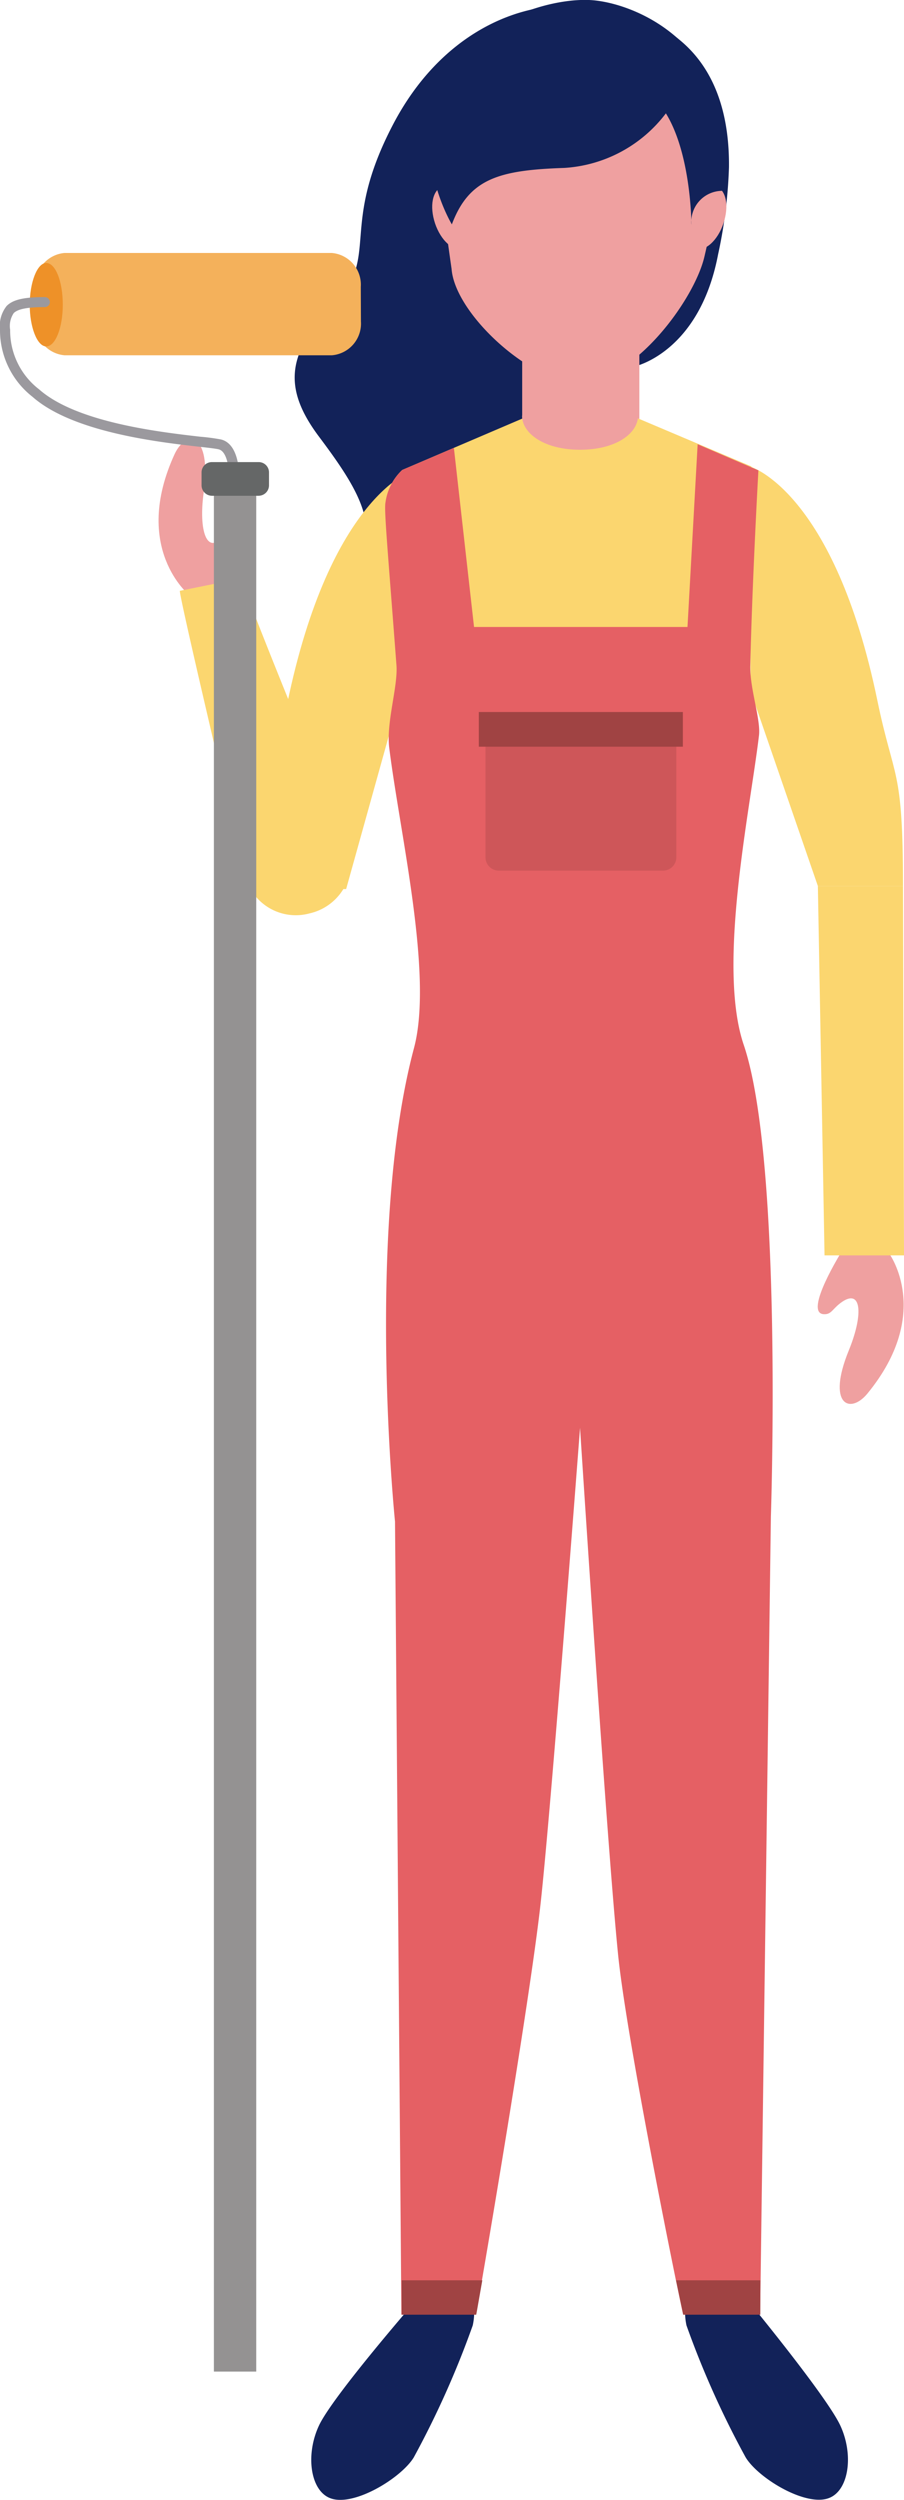<svg xmlns="http://www.w3.org/2000/svg" viewBox="0 0 62.34 172.25"><defs><style>.cls-1{fill:#122259;}.cls-2{fill:#fbd66f;}.cls-3{fill:#efa0a0;}.cls-4{fill:#e56064;}.cls-5{fill:#a04343;}.cls-6{fill:#ce5659;}.cls-7{fill:#f4b15b;}.cls-8{fill:#ee9128;}.cls-9{fill:#9b999e;}.cls-10{fill:#949292;}.cls-11{fill:#656767;}</style></defs><title>people14</title><g id="Слой_2" data-name="Слой 2"><g id="Layer_1" data-name="Layer 1"><path class="cls-1" d="M43.73,25.26s4.49-.92,5.79-7.73a33,33,0,0,0,.75-6C50.34,4.91,47,.4,38.91.4c-3.56,0-8.57,2.07-11.76,8.09C23.31,15.77,26.29,17.65,23,21S19.54,26.81,22,30.09s4.05,5.78,2.89,8.38-1.54,9.74,5.25,6.94S43.73,28.54,43.73,28.54Z"/><path class="cls-2" d="M28.55,32.37s-5.76,1.68-8.74,16.1C18.65,54.06,18,53,18,61.26h5.87l4.14-14.85C28.1,37.26,28.55,32.37,28.55,32.37Z"/><path class="cls-2" d="M51.76,32.16s5.76,1.68,8.74,16.09c1.16,5.6,1.77,4.53,1.77,12.8H56.4L51.76,47.61C51.71,38.46,51.76,32.16,51.76,32.16Z"/><path class="cls-3" d="M61.31,86.36s3.06,4.12-1.5,9.67c-1.19,1.44-2.82.78-1.27-3,1.05-2.58.84-4.33-.59-3.24-.58.44-.63.81-1.18.76-1.34-.15,1.3-4.36,1.3-4.36Z"/><polygon class="cls-2" points="56.86 86.5 62.34 86.5 62.27 61.05 56.4 61.05 56.86 86.5"/><polygon class="cls-3" points="44.09 29.1 40.12 32.88 36.01 29.1 36.01 22.34 44.09 22.34 44.09 29.1"/><path class="cls-3" d="M48.58,17.67c-.69,3-4.91,8.71-8.7,8.71-3.26,0-8.51-4.74-8.74-7.86,0,0-.81-5.58-.93-7.45-.34-5.54,4.84-10,9.67-10h0c4.82,0,10.19,4.51,9.8,10.05A50.77,50.77,0,0,1,48.58,17.67Z"/><path class="cls-1" d="M32.66,158.7a4.33,4.33,0,0,1-.06,1.53,63.18,63.18,0,0,1-4.07,9.1c-.88,1.43-4.19,3.45-5.79,2.79-1.35-.55-1.68-3-.74-5s6.53-8.43,6.53-8.43Z"/><path class="cls-1" d="M47.29,158.69a4.29,4.29,0,0,0,.05,1.54,62.51,62.51,0,0,0,4.08,9.09c.87,1.44,4.18,3.45,5.78,2.79,1.35-.55,1.68-3,.74-5s-6.23-8.43-6.23-8.43Z"/><path class="cls-2" d="M49.9,80.26l1.92-48.12-7.94-3.36H36.16l-8.42,3.6a3.77,3.77,0,0,0-1.16,2.26c-.23,1.22,3.67,45.56,3.67,45.56C30.2,81.13,50.57,81.16,49.9,80.26Z"/><path class="cls-3" d="M49.89,15.39c-.4,1.19-1.28,2-2,1.73s-.92-1.39-.52-2.57,1.27-2,2-1.72S50.28,14.21,49.89,15.39Z"/><path class="cls-3" d="M30,15.39c.4,1.19,1.28,2,2,1.73s.93-1.39.53-2.57-1.28-2-2-1.72S29.61,14.21,30,15.39Z"/><path class="cls-4" d="M27.24,104.84l.44,54.65h5.14c.57-3.15,3.73-21.74,4.46-28.33S40,98.38,40,98.38s1.86,28.91,2.64,36.46c.61,5.77,3.83,21.74,4.47,24.65h5.31l.74-55S54,80,51.29,72c-1.85-5.45.43-16.1,1.05-21.33.13-1.1-.64-3.23-.6-4.81.14-6,.56-13.45.56-13.45l-4.19-1.8-.7,12.59H32.69L31.3,30.86l-3.56,1.52a3.77,3.77,0,0,0-1.16,2.26c-.1.52.17,3.4.76,11.2.11,1.46-.71,3.92-.5,5.67.73,5.92,3.05,15.66,1.71,20.7C25.19,84.8,27.24,104.84,27.24,104.84Z"/><path class="cls-5" d="M27.7,157.12l0,2.37h5.14c.09-.47.23-1.3.42-2.37Z"/><path class="cls-5" d="M46.62,157.12c.22,1.06.4,1.89.5,2.37h5.31l0-2.37Z"/><path class="cls-3" d="M36,28.64c0,1.22,1.52,2.35,4,2.35s4-1.13,4-2.35Z"/><path class="cls-1" d="M49.78,13.15a2.14,2.14,0,0,0-2.1,2.34s0-4.83-1.76-7.68a9.51,9.51,0,0,1-7,3.76c-4.5.15-6.57.73-7.76,3.89,0,0-2.65-4.34-1-9S37.46-.12,40.62,0,51.47,3.26,49.78,13.15Z"/><path class="cls-6" d="M33.48,50v9.06a.92.92,0,0,0,.9.93H45.73a.92.92,0,0,0,.91-.93V50Z"/><rect class="cls-5" x="33.02" y="49.06" width="14.07" height="2.39"/><path class="cls-3" d="M13.05,41s-4-3.22-1-9.73c.8-1.69,2.55-1.46,2,2.63-.38,2.77.26,4.4,1.38,3,.45-.57.41-1,1-1,1.33-.19-.18,4.54-.18,4.54Z"/><path class="cls-2" d="M24.13,58.56S17,41.34,16.65,39.85l-4.25.86c0,.66,4.46,19.42,4.46,19.42a3.6,3.6,0,0,0,4.47,2.81A3.68,3.68,0,0,0,24.13,58.56Z"/><path class="cls-7" d="M24.89,22.15a2.19,2.19,0,0,1-2,2.33H4.45a2.2,2.2,0,0,1-2-2.33V19.76a2.2,2.2,0,0,1,2-2.33H22.88a2.19,2.19,0,0,1,2,2.33Z"/><path class="cls-8" d="M4.33,21c0,1.58-.51,2.87-1.14,2.87S2.05,22.54,2.05,21s.51-2.88,1.14-2.88S4.33,19.37,4.33,21Z"/><path class="cls-9" d="M16.11,33.86h0a.33.33,0,0,1-.31-.37c.05-.6,0-2.35-.72-2.53-.21-.05-.72-.11-1.36-.18-2.83-.32-8.72-1-11.48-3.44A5.82,5.82,0,0,1,0,22.73a2.21,2.21,0,0,1,.46-1.65c.44-.44,1.2-.61,2.63-.61a.35.35,0,0,1,.35.35.35.35,0,0,1-.35.34c-1.2,0-1.85.13-2.14.41A1.59,1.59,0,0,0,.7,22.72a5.11,5.11,0,0,0,2,4.11c2.59,2.29,8.34,2.94,11.1,3.26a14,14,0,0,1,1.44.19c1.45.36,1.27,3,1.25,3.27A.35.35,0,0,1,16.11,33.86Z"/><rect class="cls-10" x="14.75" y="33.12" width="2.92" height="130.29"/><path class="cls-11" d="M18.55,33.46a.72.72,0,0,1-.73.7H14.63a.72.72,0,0,1-.73-.7v-.93a.71.71,0,0,1,.73-.69h3.19a.71.71,0,0,1,.73.69Z"/></g></g></svg>